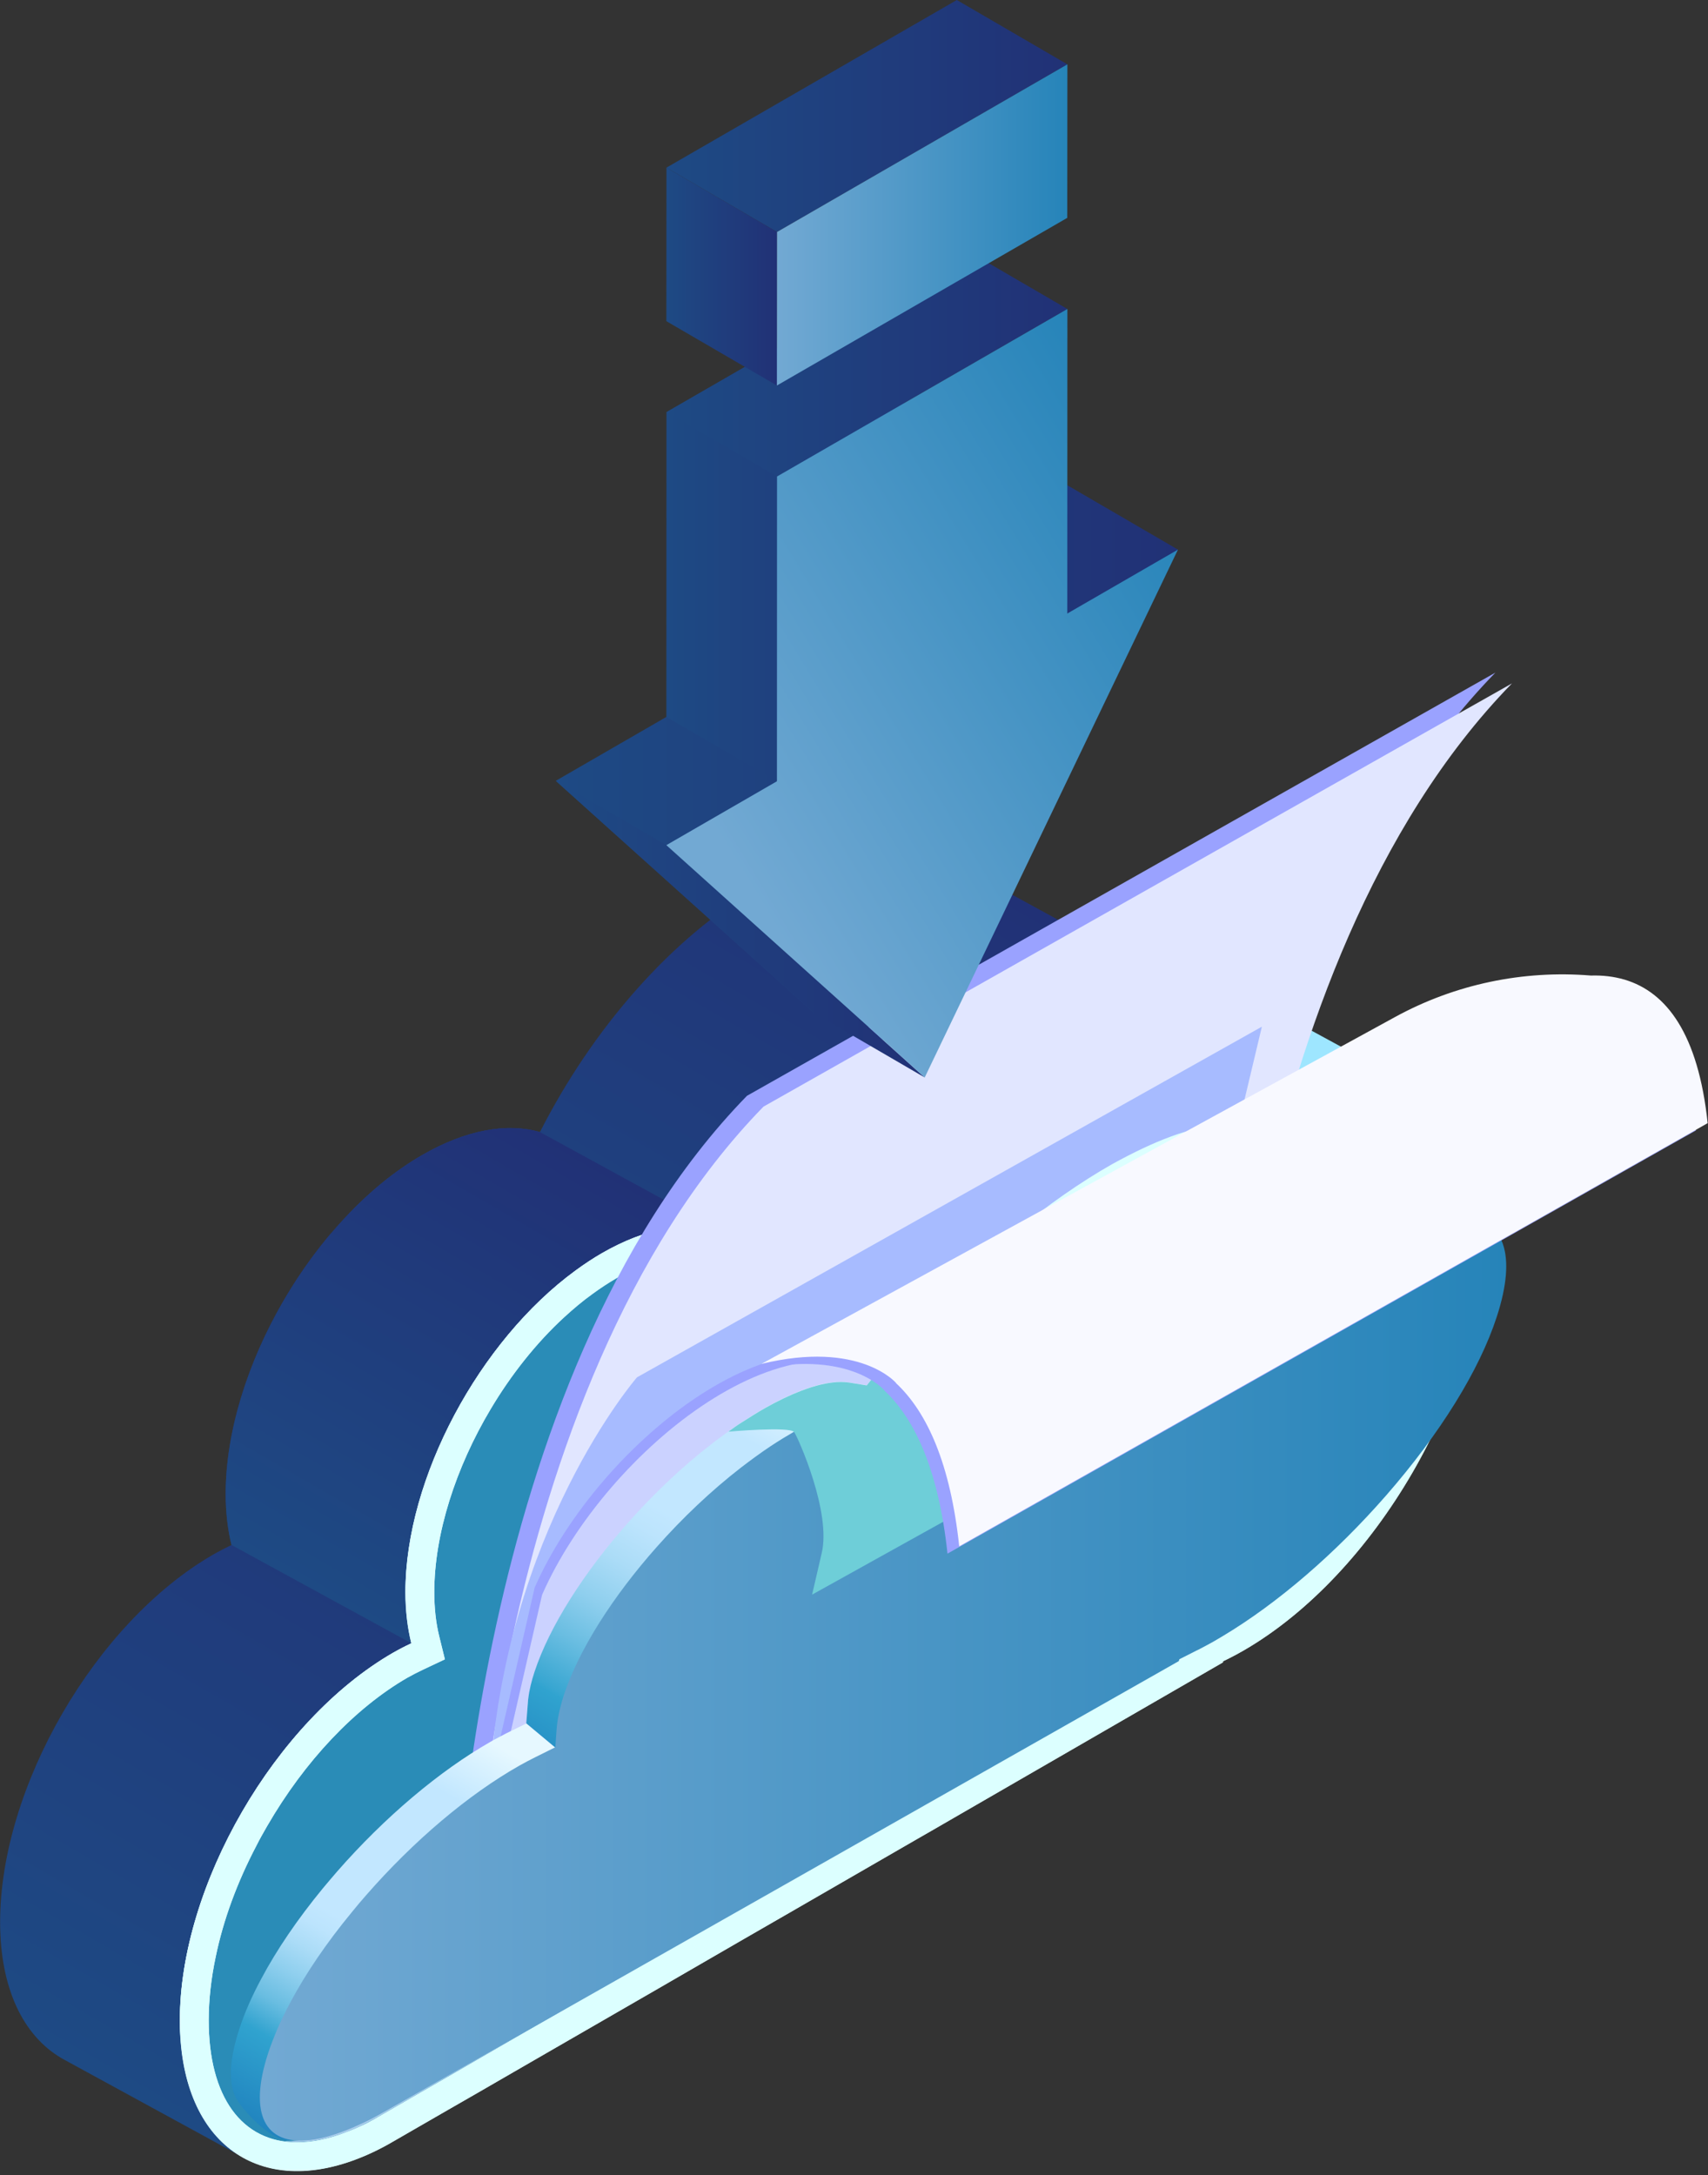 <svg width="150" height="191" viewBox="0 0 150 191" fill="none" xmlns="http://www.w3.org/2000/svg">
<rect x="0" y="0" width="150" height="191" fill="#333333" stroke="none"/>
<g clip-path="url(#clip0_107_189)">
<path d="M104.88 104.63C107.69 106.59 111.41 107.8 114.72 108.64C116.05 108.98 117.39 109.2 118.74 109.31C119.12 107.5 119.36 105.71 119.44 103.96C125.56 103.99 124.34 95.48 124.34 95.48L108.95 87.11C108.55 86.83 108.12 86.59 107.68 86.38L107.63 86.35C104.31 84.76 100 84.95 95.24 87.24C92.76 92.07 100.74 101.74 104.88 104.63Z" fill="url(#paint0_linear_107_189)"/>
<path d="M23.8 181.86L75.53 152C71.09 147.79 66.82 143.41 62.3 139.27C56.47 133.93 50.35 128.85 44.9 123.11C41.13 119.15 32.71 112.37 29.09 108.27C23.58 114.76 19.82 123.55 19.82 131.17C19.82 132.82 20 134.32 20.33 135.66C19.79 135.92 19.25 136.2 18.71 136.51C8.38 142.47 0.01 156.92 0.01 168.77C0.01 174.61 2.05 178.73 5.35 180.69L5.47 180.76C5.49 180.76 5.5 180.78 5.52 180.79L21.55 189.54L24.06 182.45L22.56 182.52C22.98 182.31 23.4 182.09 23.82 181.84L23.8 181.86Z" fill="url(#paint1_linear_107_189)"/>
<path d="M77.5 150.86L78.25 150.43C75.92 148.58 73.61 146.72 71.29 144.85C73.35 146.86 75.41 148.88 77.5 150.86Z" fill="#52A5EA"/>
<path d="M113.04 110.42C109.17 109.26 104.83 107.82 101.88 104.95C98.5 101.66 96.59 95.97 97.62 91.17C97.28 91.38 96.94 91.61 96.6 91.84C96.46 90.22 96.18 88.72 95.8 87.34C98.53 86.44 100.24 84.76 100.24 84.76L84.42 76.12C84.36 76.09 84.31 76.05 84.25 76.02L84.2 75.99C79.69 73.49 73.51 73.91 66.68 77.86C58.93 82.34 52 90.39 47.42 99.4C44.54 98.58 40.96 99.18 37.08 101.42C34.77 102.75 32.57 104.55 30.56 106.66C34.55 111.16 43.28 118.4 47.52 122.68C48.34 123.51 49.18 124.33 50.02 125.14C50.24 125.15 50.47 125.23 50.67 125.39C60.57 133.29 70.34 141.38 80.26 149.26L96.73 139.75V139.66C97.33 139.37 97.93 139.06 98.54 138.71C107.62 133.47 115.34 122.39 118.25 111.44C116.5 111.28 114.76 110.93 113.05 110.42H113.04Z" fill="url(#paint2_linear_107_189)"/>
<path d="M37.07 101.42C27.54 106.92 19.82 120.24 19.82 131.17C19.82 132.82 20 134.32 20.33 135.66L36.13 144.29C76.82 150.29 63.21 108.03 63.21 108.03L47.41 99.4C44.53 98.58 40.95 99.18 37.07 101.42Z" fill="url(#paint3_linear_107_189)"/>
<path d="M130.18 108.77C130.18 122.05 120.8 138.23 109.23 144.92C108.81 145.16 108.4 145.38 108 145.59C107.81 145.69 107.61 145.78 107.42 145.87V145.96L80.5 161.51L69.04 168.12L34.5 188.06C33.43 188.68 32.37 189.18 31.35 189.57C22.52 192.95 15.8 188.01 15.8 177.39C15.8 165.54 24.18 151.1 34.5 145.13C35.05 144.81 35.59 144.54 36.12 144.28C35.79 142.93 35.61 141.44 35.61 139.79C35.61 129.76 42.12 117.71 50.55 111.55C51.3 111 52.08 110.49 52.86 110.04C56.74 107.8 60.32 107.2 63.2 108.02C67.78 99.01 74.71 90.96 82.46 86.48C85.04 84.99 87.53 84.01 89.87 83.49C93.5 82.68 96.78 83.01 99.49 84.36C103.83 86.5 106.72 91.22 107.31 98.04C107.94 97.61 108.58 97.2 109.24 96.82C113.46 94.38 117.39 93.55 120.68 94.12C126.41 95.1 130.2 100.33 130.2 108.77H130.18Z" fill="#DCFFFF"/>
<path d="M127.66 108.77C127.66 114.76 125.6 121.61 121.86 128.06C118.32 134.16 113.72 139.14 108.83 142.21C108.54 142.39 108.26 142.56 107.96 142.73C107.57 142.95 107.2 143.14 106.86 143.32C106.71 143.41 106.58 143.47 106.45 143.53L104.89 144.29V144.51L81.33 158.11L69.87 164.72L33.23 185.88C32.85 186.1 32.47 186.31 32.11 186.49C31.55 186.77 30.99 187.01 30.44 187.22C28.9 187.81 27.45 188.11 26.1 188.11C21.23 188.11 18.33 184.11 18.33 177.4C18.33 175.61 18.54 173.72 18.95 171.79C19.61 168.61 20.82 165.31 22.51 162.08C22.8 161.49 23.13 160.91 23.46 160.34C26.77 154.63 31.15 150.01 35.76 147.33C36.24 147.06 36.71 146.82 37.2 146.59L39.07 145.71L38.58 143.7C38.29 142.53 38.14 141.22 38.14 139.82C38.14 134.68 40.03 128.86 43.09 123.74C44.88 120.73 47.08 117.94 49.54 115.68C50.35 114.94 51.17 114.24 52.04 113.62C52.72 113.12 53.43 112.66 54.13 112.25C56.42 110.92 58.67 110.22 60.6 110.22C61.28 110.22 61.92 110.31 62.52 110.46L64.52 111.03L65.46 109.18C70 100.24 76.66 92.76 83.72 88.68C85.59 87.61 87.42 86.8 89.19 86.29C89.6 86.17 90.01 86.06 90.41 85.97C91.54 85.71 92.63 85.59 93.67 85.59C95.4 85.59 96.98 85.94 98.37 86.63C98.54 86.72 98.71 86.8 98.87 86.9C101 88.12 102.63 90.18 103.65 92.93C104.24 94.5 104.63 96.3 104.8 98.27L105.17 102.55L106.74 101.48L108.73 100.14C109.36 99.71 109.95 99.35 110.5 99.02C111.16 98.64 111.82 98.3 112.48 98.02C114.65 97.02 116.75 96.49 118.64 96.49C119.13 96.49 119.6 96.51 120.07 96.6C120.13 96.6 120.19 96.61 120.25 96.62C124.97 97.43 127.67 101.85 127.67 108.77H127.66Z" fill="#2A8CB7"/>
<path d="M97.26 86.55C97.43 86.63 97.6 86.72 97.76 86.82C101.12 88.74 103.21 92.75 103.68 98.19L103.99 101.8L105.15 102.56L104.78 98.27C104.31 92.83 102.22 88.82 98.86 86.9C98.7 86.8 98.53 86.72 98.36 86.63C97.06 85.98 95.59 85.64 93.99 85.6C95.17 85.74 96.26 86.06 97.26 86.55Z" fill="#AACDEC"/>
<path d="M120.24 96.61C120.18 96.6 120.12 96.59 120.06 96.58C119.64 96.51 119.2 96.48 118.76 96.47C118.83 96.47 118.9 96.49 118.96 96.5C119.02 96.5 119.08 96.52 119.14 96.53C123.86 97.33 126.56 101.76 126.56 108.69C126.56 114.68 124.5 121.52 120.76 127.97C117.22 134.07 112.62 139.06 107.72 142.13C107.43 142.31 107.15 142.48 106.86 142.65C106.47 142.87 106.1 143.07 105.76 143.24C105.61 143.32 105.48 143.38 105.35 143.44L103.79 144.2V144.41L80.23 158.01L68.78 164.62L32.14 185.78C31.76 186 31.39 186.2 31.01 186.39C30.45 186.67 29.9 186.92 29.35 187.12C27.81 187.71 26.35 188.01 25.01 188.01C25.01 188.01 24.99 188.01 24.98 188.01C25.34 188.06 25.72 188.09 26.11 188.09C27.45 188.09 28.91 187.79 30.45 187.2C31 186.99 31.55 186.75 32.11 186.46C32.48 186.28 32.86 186.07 33.24 185.85L69.88 164.69L81.33 158.08L104.89 144.48V144.27L106.45 143.51C106.58 143.45 106.71 143.38 106.86 143.31C107.2 143.14 107.57 142.94 107.96 142.72C108.25 142.55 108.53 142.38 108.82 142.2C113.72 139.13 118.32 134.14 121.86 128.04C125.6 121.59 127.66 114.75 127.66 108.76C127.66 101.84 124.96 97.4 120.24 96.6V96.61Z" fill="#AACDEC"/>
<path d="M61.42 110.38L63.42 110.95L63.52 110.75L62.52 110.47C61.93 110.3 61.29 110.22 60.61 110.22C60.61 110.22 60.59 110.22 60.58 110.22C60.87 110.26 61.15 110.32 61.42 110.39V110.38Z" fill="#428BD0"/>
<path d="M34.5 147.95C35.05 147.63 35.59 147.35 36.12 147.1C35.92 146.29 35.78 145.42 35.7 144.5C35.3 144.7 34.9 144.91 34.5 145.14C24.17 151.11 15.8 165.55 15.8 177.4C15.8 177.87 15.82 178.33 15.84 178.78C16.47 167.22 24.58 153.68 34.5 147.95Z" fill="#DCFFFF"/>
<path d="M50.56 114.37C51.31 113.82 52.09 113.31 52.87 112.86C56.75 110.62 60.33 110.02 63.21 110.84C67.79 101.83 74.72 93.78 82.47 89.3C85.05 87.81 87.54 86.83 89.88 86.31C93.51 85.5 96.79 85.83 99.5 87.18C103.84 89.32 106.73 94.04 107.32 100.86C107.95 100.43 108.59 100.02 109.25 99.64C113.47 97.2 117.4 96.37 120.69 96.94C126.1 97.86 129.78 102.59 130.17 110.22C130.19 109.74 130.21 109.26 130.21 108.78C130.21 100.34 126.42 95.11 120.69 94.13C117.4 93.56 113.47 94.4 109.25 96.83C108.6 97.21 107.96 97.62 107.32 98.05C106.73 91.23 103.84 86.5 99.5 84.37C96.79 83.02 93.52 82.7 89.88 83.5C87.54 84.02 85.05 85 82.47 86.49C74.72 90.97 67.79 99.03 63.21 108.03C60.33 107.21 56.75 107.81 52.87 110.05C52.09 110.5 51.32 111.01 50.56 111.56C42.13 117.72 35.62 129.77 35.62 139.8C35.62 140.27 35.64 140.73 35.67 141.18C36.24 131.46 42.53 120.24 50.57 114.37H50.56Z" fill="#DCFFFF"/>
<path d="M120.67 94.13C117.37 93.55 113.44 94.4 109.23 96.83C108.57 97.2 107.93 97.61 107.29 98.05C106.71 91.23 103.81 86.51 99.48 84.36C96.78 83.02 93.5 82.69 89.87 83.49C87.52 84.01 85.03 84.99 82.45 86.48C74.7 90.97 67.77 99.01 63.2 108.02C60.31 107.22 56.73 107.81 52.85 110.04C52.07 110.49 51.3 111.01 50.54 111.57C42.11 117.73 35.6 129.77 35.6 139.81C35.6 141.46 35.79 142.96 36.12 144.3C35.58 144.55 35.05 144.84 34.49 145.15C24.16 151.11 15.79 165.56 15.79 177.41C15.79 188.03 22.51 192.97 31.33 189.59C32.36 189.2 33.41 188.7 34.48 188.06L39.34 185.26L41.79 183.86L46.7 181.02L58.14 174.42L65.5 170.15L69.02 168.13L76.91 163.57L79.36 162.15L80.47 161.51L81.81 160.75L84.26 159.33L107.39 145.97V145.87C107.58 145.79 107.78 145.68 107.97 145.58C108.38 145.39 108.79 145.17 109.21 144.92C120.77 138.24 130.15 122.06 130.15 108.79C130.15 100.34 126.38 95.1 120.65 94.13H120.67ZM108.82 142.22C108.53 142.41 108.26 142.57 107.95 142.74C107.56 142.97 107.21 143.15 106.86 143.34C106.72 143.42 106.57 143.48 106.45 143.55L104.88 144.29V144.52L84.29 156.41L81.84 157.83L81.32 158.12L79.38 159.23L76.93 160.65L69.86 164.73L65.51 167.24L60.6 170.08L58.15 171.48L46.71 178.08L39.35 182.35L33.23 185.87C32.86 186.1 32.47 186.3 32.1 186.49C31.54 186.76 30.99 187.01 30.43 187.21C28.9 187.81 27.44 188.12 26.1 188.12C21.21 188.12 18.33 184.1 18.33 177.4C18.33 175.61 18.54 173.71 18.95 171.79C19.61 168.59 20.81 165.3 22.52 162.06C22.81 161.48 23.14 160.91 23.47 160.33C26.77 154.62 31.16 149.98 35.75 147.32C36.24 147.05 36.72 146.8 37.19 146.58L39.07 145.69L38.57 143.67C38.28 142.52 38.14 141.2 38.14 139.79C38.14 134.66 40.04 128.84 43.09 123.71C44.88 120.7 47.09 117.92 49.54 115.65C50.34 114.91 51.19 114.21 52.05 113.59C52.73 113.1 53.43 112.62 54.13 112.21C56.42 110.89 58.66 110.19 60.6 110.19C61.28 110.19 61.9 110.27 62.5 110.44L64.52 111.02L65.45 109.16C69.99 100.21 76.64 92.73 83.71 88.67C85.59 87.58 87.42 86.77 89.17 86.28C89.6 86.16 89.99 86.03 90.41 85.95C91.54 85.7 92.62 85.58 93.67 85.58C95.4 85.58 96.97 85.93 98.35 86.61C98.54 86.69 98.7 86.78 98.87 86.88C100.99 88.1 102.62 90.16 103.65 92.92C104.23 94.49 104.62 96.28 104.78 98.26L105.15 102.55L106.74 101.46L108.72 100.12C109.36 99.71 109.94 99.34 110.49 99.01C111.15 98.64 111.81 98.29 112.47 98C114.63 97.01 116.74 96.47 118.63 96.47C119.1 96.47 119.58 96.51 120.05 96.59C120.11 96.59 120.17 96.59 120.24 96.61C124.96 97.41 127.66 101.85 127.66 108.75C127.66 114.75 125.6 121.59 121.85 128.04C118.33 134.14 113.73 139.13 108.82 142.2V142.22Z" fill="#DCFFFF"/>
<path d="M65.6 96.22C41.16 121.28 39.91 170.27 39.91 170.27L105.64 133.11C105.64 133.11 106.89 84.12 131.33 59.06L65.6 96.22Z" fill="#9AA2FF"/>
<path d="M67.05 97.17C42.61 122.23 41.36 171.22 41.36 171.22L107.09 134.06C107.09 134.06 108.34 85.07 132.78 60.01L67.05 97.17Z" fill="#E1E6FF"/>
<path d="M43 156.68C41.77 178.91 109.23 96.83 109.23 96.83L110.82 90.15L55.94 120.94C55.94 120.94 44.23 134.45 43 156.68Z" fill="#A7BBFF"/>
<path d="M46.96 139.38L42.42 159.21L98.86 127.3L78.69 121.45C69.58 113 52.55 126.66 46.96 139.39V139.38Z" fill="#9AA2FF"/>
<path d="M47.61 140.02L43.07 159.85L99.51 127.94L79.34 122.09C70.23 113.64 53.19 127.3 47.61 140.03V140.02Z" fill="#CBD2FF"/>
<path d="M46.4 149.26L46.24 151.32L46.34 149.79C46.36 149.63 46.36 149.44 46.4 149.25V149.26Z" fill="#DCFFFF"/>
<path d="M48.77 153.45L62.44 165.61L31.19 183.34C30.82 183.55 30.45 183.75 30.1 183.94C29.56 184.21 29.03 184.46 28.53 184.68C27.11 185.28 26.78 187.79 25.66 187.92C23.91 188.15 21.7 185.61 20.98 184.64C20.05 183.38 20.03 181.18 21 178.21C21.45 176.81 22.11 175.3 22.94 173.76C24.3 171.2 26.14 168.5 28.36 165.8C28.75 165.33 29.18 164.83 29.6 164.34C33.78 159.56 38.59 155.5 43.08 152.94C43.53 152.67 44.01 152.45 44.46 152.2L46.23 151.33L48.77 153.45Z" fill="url(#paint4_linear_107_189)"/>
<path d="M96.5 146.27L62.43 165.6L48.76 153.44L46.22 151.32L46.38 149.26L46.4 149.12C46.48 148.4 46.67 147.64 46.94 146.81C48.26 142.79 51.31 138.05 55.14 133.72C57.39 131.18 59.9 128.79 62.52 126.77C62.99 126.4 63.49 126.05 63.96 125.7C64.35 125.41 64.72 125.14 65.11 124.9C65.81 124.45 66.51 124.01 67.19 123.62C69.42 122.36 71.46 121.58 73.04 121.39C73.62 121.31 74.11 121.33 74.57 121.39L76.1 121.64L78.64 123.74L96.49 146.27H96.5Z" fill="url(#paint5_linear_107_189)"/>
<path d="M128.93 113.5C127.4 118.18 123.94 123.74 119.22 129.17C114.73 134.3 109.66 138.67 104.83 141.56C104.54 141.72 104.27 141.89 103.98 142.05C103.59 142.28 103.24 142.46 102.91 142.63C102.77 142.71 102.64 142.77 102.52 142.84L101.04 143.58L100.98 143.74L96.51 146.28L78.66 123.75L76.12 121.65L77.36 120.1C78.49 118.7 79.69 117.32 80.95 116C86.16 110.27 92.1 105.38 97.69 102.21C99.52 101.2 101.24 100.38 102.82 99.8C103.19 99.66 103.56 99.53 103.91 99.43C104.92 99.12 105.85 98.91 106.71 98.81C108.13 98.62 109.35 98.75 110.32 99.14C110.44 99.18 110.57 99.24 110.67 99.3C110.96 99.44 111.23 99.63 111.47 99.84C111.68 100 114.03 101.9 114.21 102.13C114.81 102.91 112.99 102.25 113.1 103.53C113.18 104.71 113.04 106.07 112.69 107.59L111.89 110.91L113.48 109.9L115.46 108.66C116.1 108.27 116.68 107.92 117.21 107.61C117.85 107.24 118.49 106.91 119.11 106.62C121.15 105.61 123.03 104.99 124.59 104.81C125 104.77 125.37 104.73 125.74 104.75H125.88C127.01 104.79 127.9 105.12 128.54 105.72C128.77 105.95 130.95 107.6 131.12 107.88C131.99 109.36 129.94 110.37 128.93 113.51V113.5Z" fill="#DCFFFF"/>
<path d="M131.45 115.62C129.93 120.31 126.48 125.87 121.75 131.29C117.27 136.42 112.2 140.78 107.37 143.67C107.08 143.84 106.81 144 106.52 144.17C106.14 144.38 105.79 144.57 105.46 144.74C105.32 144.82 105.19 144.88 105.06 144.94L103.58 145.69L103.52 145.86L80.57 158.88L69.41 165.21L33.71 185.45C33.34 185.66 32.98 185.86 32.63 186.04C32.09 186.32 31.57 186.56 31.06 186.78C29.64 187.39 28.36 187.78 27.24 187.91C23.21 188.4 21.83 185.56 23.54 180.31C24 178.91 24.65 177.41 25.48 175.86C26.84 173.3 28.67 170.6 30.9 167.9C31.29 167.41 31.71 166.92 32.13 166.44C36.32 161.64 41.12 157.58 45.62 155.03C46.08 154.77 46.54 154.53 47 154.3L48.77 153.42L48.88 151.89C48.94 151 49.15 150 49.5 148.9C50.81 144.88 53.85 140.14 57.69 135.82C59.94 133.28 62.47 130.88 65.08 128.86C65.94 128.2 66.8 127.57 67.67 126.99C68.36 126.53 69.07 126.1 69.74 125.71C71.98 124.44 74.01 123.67 75.61 123.47C76.17 123.4 76.68 123.4 77.13 123.47L78.64 123.72L79.89 122.17C85.92 114.72 93.34 108.2 100.22 104.3C102.04 103.27 103.76 102.46 105.35 101.88C105.72 101.74 106.09 101.62 106.44 101.51C107.44 101.2 108.37 100.99 109.23 100.89C110.66 100.72 111.88 100.83 112.85 101.23C112.97 101.28 113.09 101.33 113.2 101.39C114.66 102.13 115.47 103.58 115.62 105.62C115.7 106.79 115.57 108.16 115.21 109.68L114.42 112.99L116 111.99L117.99 110.74C118.62 110.34 119.2 110 119.74 109.68C120.38 109.32 121.01 108.98 121.63 108.7C123.68 107.7 125.55 107.08 127.12 106.89C127.52 106.84 127.91 106.81 128.27 106.83C128.32 106.83 128.37 106.83 128.42 106.83C132.12 106.98 133.22 110.18 131.46 115.59L131.45 115.62Z" fill="url(#paint6_linear_107_189)"/>
<g style="mix-blend-mode:multiply">
<path d="M72.16 136.39C73.03 132.8 70.1 126.27 69.75 125.75C69.38 125.23 63.98 125.71 63.98 125.71C64.37 125.42 64.74 125.15 65.13 124.91C65.83 124.46 66.53 124.02 67.21 123.63C69.44 122.37 71.48 121.59 73.06 121.4C73.64 121.32 74.13 121.34 74.59 121.4L76.12 121.65L77.36 120.1C78.49 118.7 79.69 117.32 80.95 116L121.99 111.86L71.32 140.02L72.16 136.39Z" fill="#6ECED8"/>
</g>
<path d="M141.66 86.65H141.61C140.69 86.38 139.71 86.27 138.69 86.3C132.73 85.81 126.74 87.07 121.47 89.95L65.84 120.4C74.48 118.3 77.67 122.08 77.67 122.08H77.65C80.4 124.64 82.44 129.19 83.21 136.42L148.94 99.26C148.11 91.42 145.33 87.76 141.65 86.66L141.66 86.65Z" fill="#9AA2FF"/>
<path d="M142.69 86.01H142.64C141.72 85.74 140.74 85.63 139.72 85.66C133.76 85.17 127.77 86.42 122.5 89.31L66.87 119.76C75.51 117.66 78.7 121.44 78.7 121.44H78.68C81.43 124 83.47 128.55 84.24 135.78L149.97 98.62C149.14 90.78 146.36 87.12 142.68 86.02L142.69 86.01Z" fill="#F8F9FF"/>
<path d="M93.74 42.61L103.45 48.26L71.5 88.96L48.81 68.56L93.74 42.61Z" fill="url(#paint7_linear_107_189)"/>
<path d="M58.52 62.95L58.53 36.19L84.03 21.48L68.24 68.59L58.52 62.95Z" fill="url(#paint8_linear_107_189)"/>
<path d="M48.81 68.56L71.5 88.96L81.21 94.61L58.52 74.21L48.81 68.56Z" fill="url(#paint9_linear_107_189)"/>
<path d="M68.24 41.84L58.53 36.19L84.03 21.48L93.74 27.13L68.24 41.84Z" fill="url(#paint10_linear_107_189)"/>
<path d="M68.24 20.37L58.53 14.72L84.03 0L93.74 5.65L68.24 20.37Z" fill="url(#paint11_linear_107_189)"/>
<path d="M58.52 28.2L58.53 14.72L68.24 20.37L68.23 33.85L58.52 28.2Z" fill="url(#paint12_linear_107_189)"/>
<path d="M68.23 77.99L68.24 41.84L93.74 27.13L93.73 63.27L68.23 77.99Z" fill="url(#paint13_linear_107_189)"/>
<path d="M68.23 33.85L68.24 20.37L93.74 5.65L93.73 19.13L68.23 33.85Z" fill="url(#paint14_linear_107_189)"/>
<path d="M103.45 48.26L81.21 94.61L58.52 74.21L103.45 48.26Z" fill="url(#paint15_linear_107_189)"/>
</g>
<defs>
<linearGradient id="paint0_linear_107_189" x1="103.81" y1="104.09" x2="112.67" y2="88.75" gradientUnits="userSpaceOnUse">
<stop stop-color="#5BBAF2"/>
<stop offset="0.05" stop-color="#61CAF2"/>
<stop offset="0.09" stop-color="#6CCBF6"/>
<stop offset="0.17" stop-color="#7DCEFC"/>
<stop offset="0.23" stop-color="#83CFFF"/>
<stop offset="0.43" stop-color="#83CFFF"/>
<stop offset="0.66" stop-color="#9EE6FF"/>
</linearGradient>
<linearGradient id="paint1_linear_107_189" x1="18.38" y1="188.23" x2="55.68" y2="123.62" gradientUnits="userSpaceOnUse">
<stop stop-color="#1E4A84"/>
<stop offset="1" stop-color="#213176"/>
</linearGradient>
<linearGradient id="paint2_linear_107_189" x1="59.13" y1="137.08" x2="92.06" y2="80.04" gradientUnits="userSpaceOnUse">
<stop stop-color="#1E4A84"/>
<stop offset="1" stop-color="#213176"/>
</linearGradient>
<linearGradient id="paint3_linear_107_189" x1="33.19" y1="143.09" x2="55.88" y2="103.8" gradientUnits="userSpaceOnUse">
<stop stop-color="#1E4A84"/>
<stop offset="1" stop-color="#213176"/>
</linearGradient>
<linearGradient id="paint4_linear_107_189" x1="30.3" y1="191.11" x2="51.51" y2="154.37" gradientUnits="userSpaceOnUse">
<stop stop-color="#2184BF"/>
<stop offset="0.17" stop-color="#30A3CF"/>
<stop offset="0.18" stop-color="#38A6D1"/>
<stop offset="0.24" stop-color="#69BDE1"/>
<stop offset="0.31" stop-color="#8FCFEE"/>
<stop offset="0.37" stop-color="#ABDCF7"/>
<stop offset="0.42" stop-color="#BCE4FD"/>
<stop offset="0.46" stop-color="#C2E7FF"/>
<stop offset="0.79" stop-color="#C2E7FF"/>
<stop offset="0.93" stop-color="#E6F8FF"/>
</linearGradient>
<linearGradient id="paint5_linear_107_189" x1="60.93" y1="164.74" x2="83.39" y2="125.84" gradientUnits="userSpaceOnUse">
<stop stop-color="#2184BF"/>
<stop offset="0.17" stop-color="#30A3CF"/>
<stop offset="0.18" stop-color="#38A6D1"/>
<stop offset="0.28" stop-color="#69BDE1"/>
<stop offset="0.37" stop-color="#8FCFEE"/>
<stop offset="0.46" stop-color="#ABDCF7"/>
<stop offset="0.54" stop-color="#BCE4FD"/>
<stop offset="0.59" stop-color="#C2E7FF"/>
<stop offset="0.79" stop-color="#C2E7FF"/>
<stop offset="0.93" stop-color="#E6F8FF"/>
</linearGradient>
<linearGradient id="paint6_linear_107_189" x1="22.82" y1="144.41" x2="132.27" y2="144.41" gradientUnits="userSpaceOnUse">
<stop stop-color="#72A9D3"/>
<stop offset="1" stop-color="#2684B9"/>
</linearGradient>
<linearGradient id="paint7_linear_107_189" x1="48.81" y1="65.79" x2="103.45" y2="65.79" gradientUnits="userSpaceOnUse">
<stop stop-color="#1E4A84"/>
<stop offset="1" stop-color="#213176"/>
</linearGradient>
<linearGradient id="paint8_linear_107_189" x1="58.52" y1="45.04" x2="84.03" y2="45.04" gradientUnits="userSpaceOnUse">
<stop stop-color="#1E4A84"/>
<stop offset="1" stop-color="#213176"/>
</linearGradient>
<linearGradient id="paint9_linear_107_189" x1="48.81" y1="81.58" x2="81.21" y2="81.58" gradientUnits="userSpaceOnUse">
<stop stop-color="#1E4A84"/>
<stop offset="1" stop-color="#213176"/>
</linearGradient>
<linearGradient id="paint10_linear_107_189" x1="58.53" y1="31.66" x2="93.74" y2="31.66" gradientUnits="userSpaceOnUse">
<stop stop-color="#1E4A84"/>
<stop offset="1" stop-color="#213176"/>
</linearGradient>
<linearGradient id="paint11_linear_107_189" x1="58.53" y1="10.18" x2="93.74" y2="10.18" gradientUnits="userSpaceOnUse">
<stop stop-color="#1E4A84"/>
<stop offset="1" stop-color="#213176"/>
</linearGradient>
<linearGradient id="paint12_linear_107_189" x1="58.52" y1="24.28" x2="68.24" y2="24.28" gradientUnits="userSpaceOnUse">
<stop stop-color="#1E4A84"/>
<stop offset="1" stop-color="#213176"/>
</linearGradient>
<linearGradient id="paint13_linear_107_189" x1="58.67" y1="66.11" x2="101.56" y2="40.07" gradientUnits="userSpaceOnUse">
<stop stop-color="#72A9D3"/>
<stop offset="1" stop-color="#2684B9"/>
</linearGradient>
<linearGradient id="paint14_linear_107_189" x1="68.23" y1="19.75" x2="93.74" y2="19.75" gradientUnits="userSpaceOnUse">
<stop stop-color="#72A9D3"/>
<stop offset="1" stop-color="#2684B9"/>
</linearGradient>
<linearGradient id="paint15_linear_107_189" x1="69.8" y1="84.45" x2="112.7" y2="58.41" gradientUnits="userSpaceOnUse">
<stop stop-color="#72A9D3"/>
<stop offset="1" stop-color="#2684B9"/>
</linearGradient>
<clipPath id="clip0_107_189">
<rect width="149.99" height="190.63" fill="white"/>
</clipPath>
</defs>
</svg>
